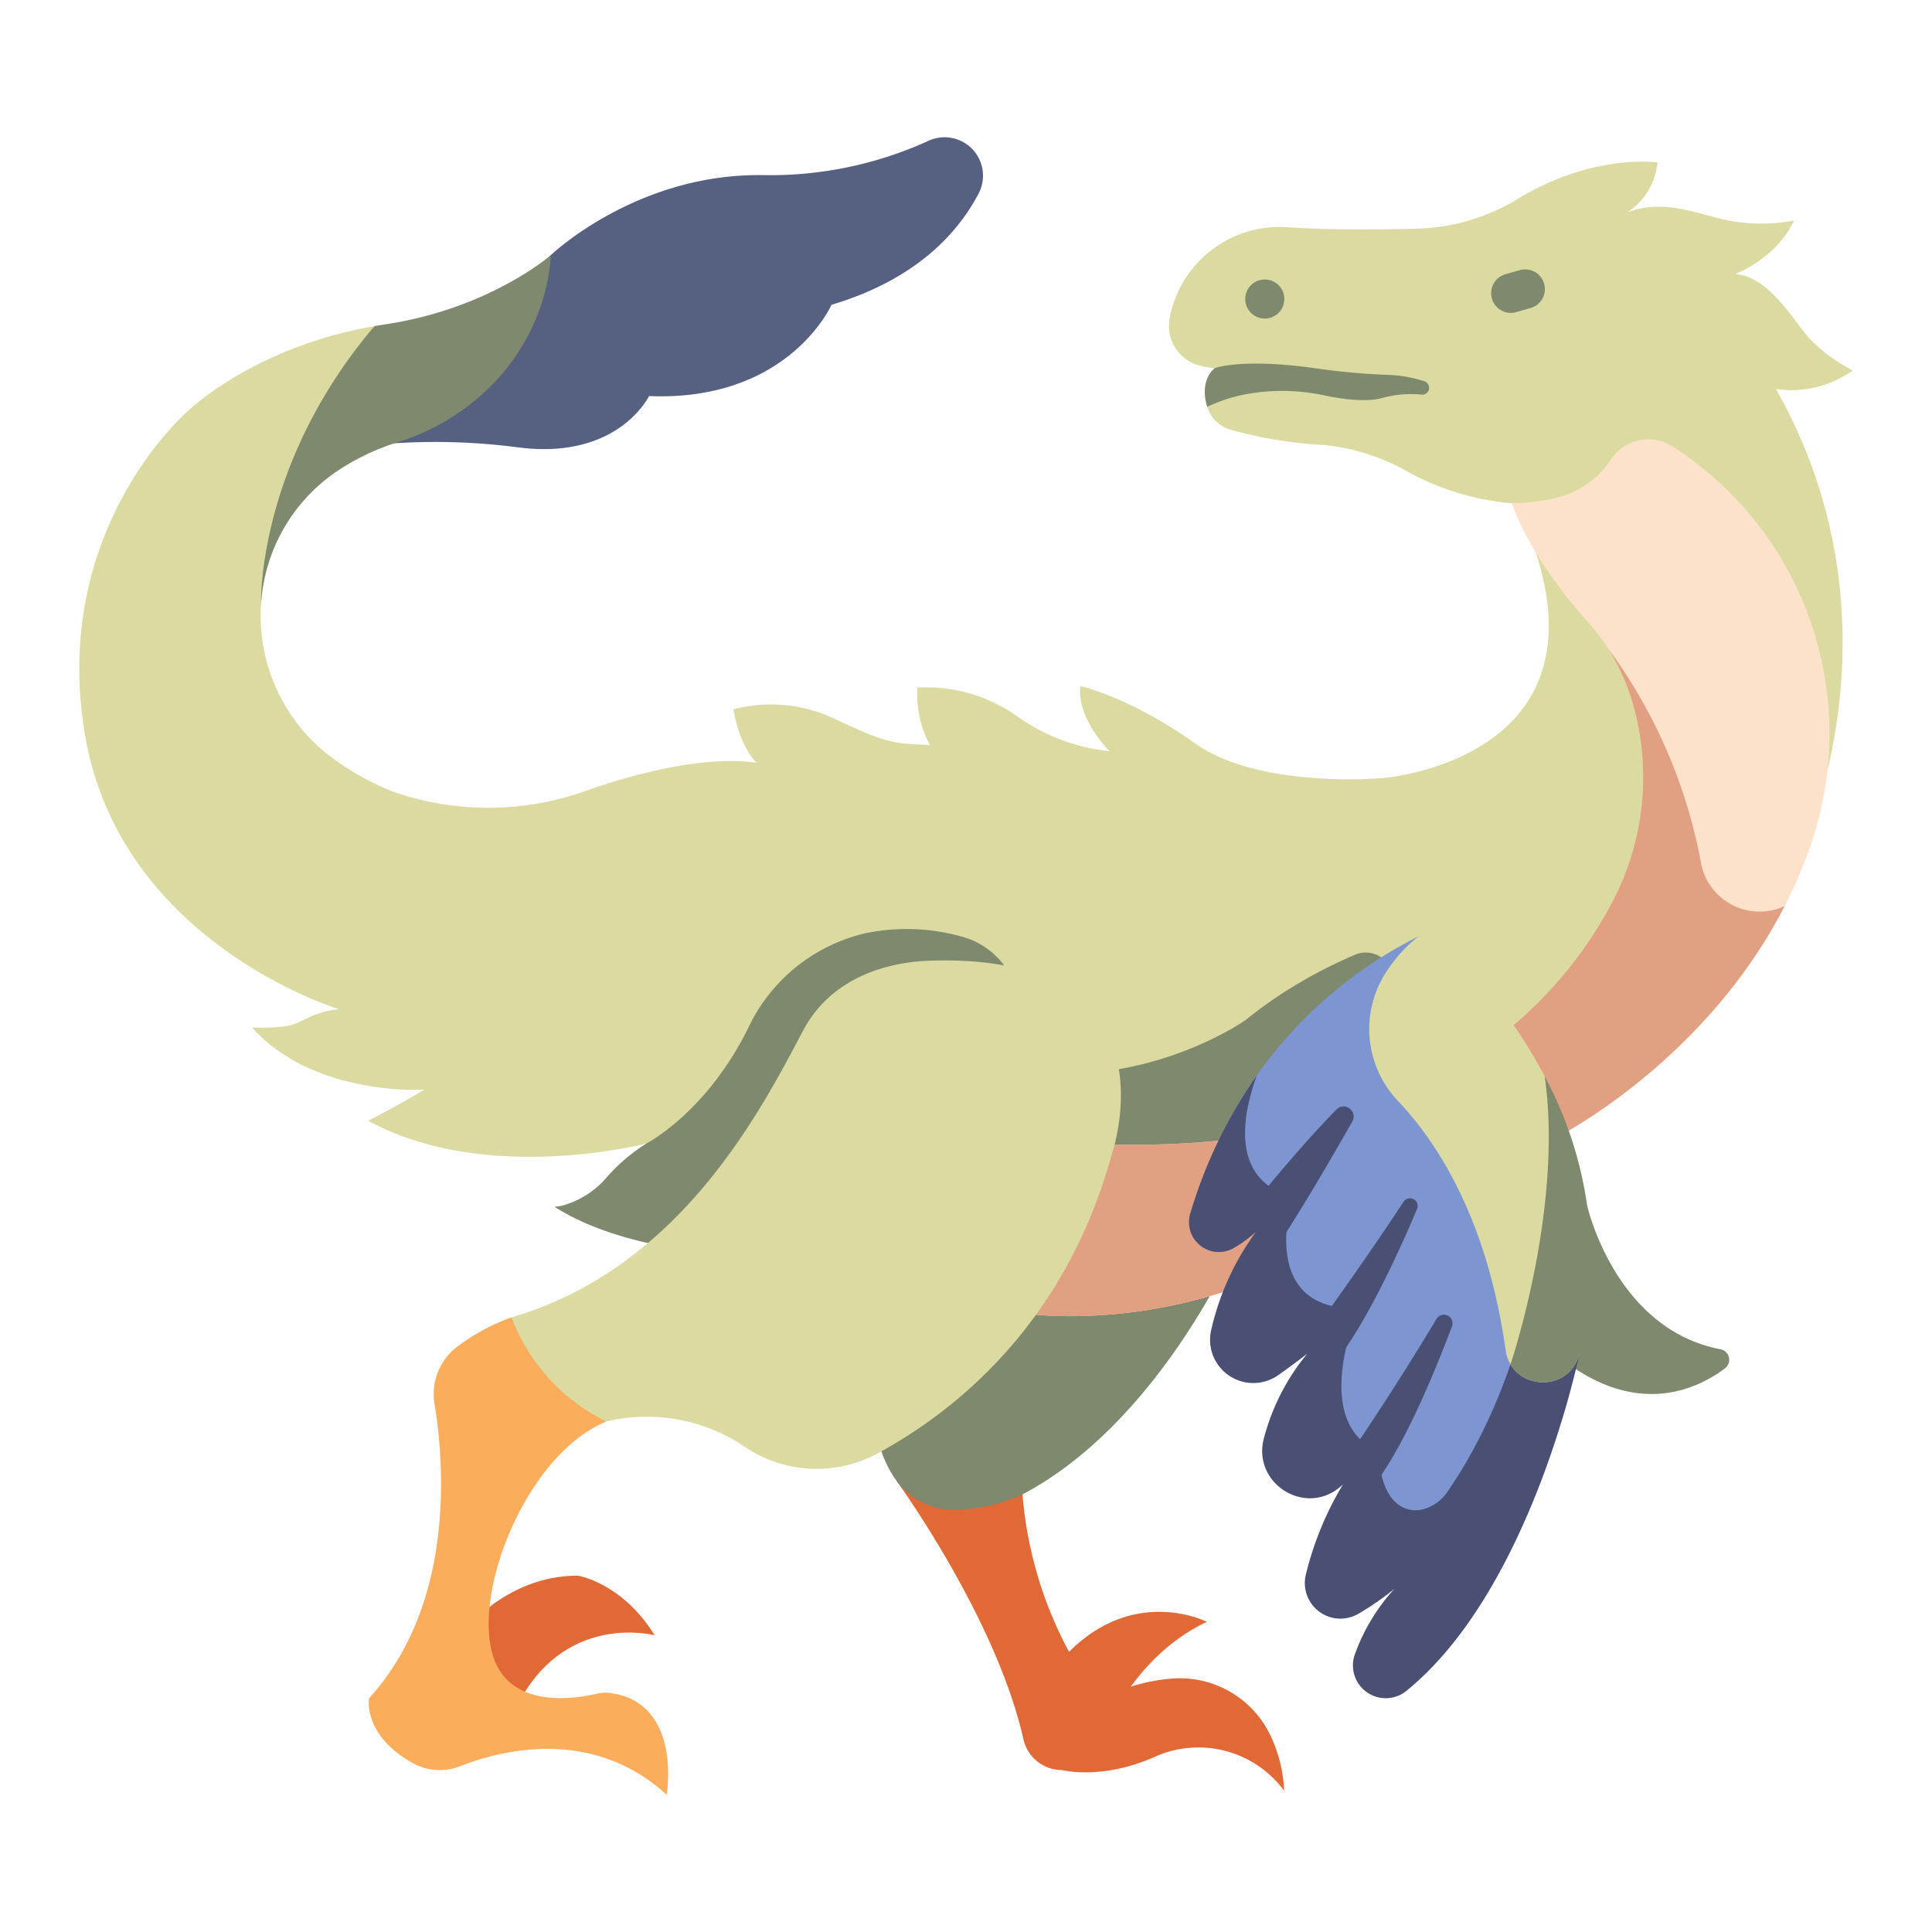 <svg id="flat" height="512" viewBox="0 0 340 340" width="512" xmlns="http://www.w3.org/2000/svg"><path d="m96.9 44.932s14.945-14.352 37.133-14.116a67.207 67.207 0 0 0 29.289-6 6.763 6.763 0 0 1 8.916 9.211c-3.888 7.4-11.413 15.269-25.911 19.618 0 0-7.527 17.061-32.115 16.058 0 0-5.386 11.29-22.978 9.032a112.889 112.889 0 0 0 -31.466.3z" fill="#566181"/><path d="m279.3 212.125s4.856 21.784 23.5 25.33a1.893 1.893 0 0 1 .746 3.376c-5.068 3.78-15.706 8.7-29.079-1.963z" fill="#7e896d"/><path d="m186.908 311.5s7.006 1.864 16.47-2.4a18.751 18.751 0 0 1 22.342 5.68c.087.108.174.218.261.328a24.855 24.855 0 0 0 -2.262-9.38 17.649 17.649 0 0 0 -17.506-10.321 32.976 32.976 0 0 0 -12.246 3.462z" fill="#e06935"/><path d="m157.857 260.726s17.453 23.949 22.252 45.383a6.948 6.948 0 0 0 6.8 5.389 6.954 6.954 0 0 0 6.477-4.364c2.355-5.946 7.9-16.454 19-21.716 0 0-12.537-6.434-24.249 5.278a70.289 70.289 0 0 1 -8.413-34.311z" fill="#e06935"/><path d="m217.309 219.527s-13.461 31.005-37.545 43.553a30.082 30.082 0 0 1 -11.371 2.608 12.487 12.487 0 0 1 -10.536-4.962 20.454 20.454 0 0 1 -3.8-13.432c.607-12.953 12.75-27.121 12.75-27.121z" fill="#7e896d"/><path d="m317.732 147.581s17.72-38.623-5.185-79.115a18.657 18.657 0 0 0 13.5-3.272s-5.317-2.659-8.385-6.545-6.953-10.02-12.27-10.429c0 0 7.157-2.659 10.327-9.408a31.534 31.534 0 0 1 -11.554 0c-5.726-1.227-11.453-3.885-17.792-1.431a11.778 11.778 0 0 0 5.317-8.794s-11.416-1.668-24.69 6.487a35.962 35.962 0 0 1 -17.994 5.173c-6.877.164-15.56.219-22.264-.248a19.7 19.7 0 0 0 -20.742 15.208q-.071.324-.135.659a7.235 7.235 0 0 0 4.728 8.312 14.316 14.316 0 0 0 3.178.607s-1.336 6.78-1.327 6.809a6.117 6.117 0 0 0 4.056 4.016 76.117 76.117 0 0 0 16.545 2.7 37.43 37.43 0 0 1 15.106 4.94 46.724 46.724 0 0 0 17.941 5.326c15.984 1.567 47.26 20.193 51.64 59.005z" fill="#dbdba1"/><path d="m45.936 106.264a31.163 31.163 0 0 0 12.685 27.22 47.651 47.651 0 0 0 10.541 5.833 50.912 50.912 0 0 0 33.926-.14c7.068-2.492 20.166-6.363 30.069-4.948 0 0-3.046-2.765-4.071-9.413a26.1 26.1 0 0 1 17.59 1.586c8.547 4.022 10.123 4.525 16.965 4.7a18.728 18.728 0 0 1 -2.185-10.092 27.622 27.622 0 0 1 17.478 4.994 33.836 33.836 0 0 0 16.3 6.188s-5.852-5.852-5.088-11.449c0 0 8.569 1.854 20.133 10.054s33.318 6.1 33.318 6.1 40.35-3.256 25.79-42.214l37.4 32.122s-7.99 81.029-105.758 87.611c0 0-47.063 10.8-81.185 5.447l-6.071-18.628s-28.174 7.359-48.989-4c0 0 4.625-2.313 9.882-5.467 0 0-19.379 1.262-30.294-10.933 0 0 5.068.175 7.2-.535s3.838-2.274 8.1-2.7c0 0-38.575-11.6-44.738-48.41-6.087-36.335 18.251-56.955 18.251-56.955s11.483-11.166 32.715-14.848c-12.111 17.513-19.091 33.873-19.964 48.877z" fill="#dbdba1"/><path d="m238.45 168.02c-12.267 5.265-29.036 15.7-37.55 35.224l24.753-3.145 18.528-24.784a4.8 4.8 0 0 0 -5.731-7.295z" fill="#7e896d"/><path d="m219.14 179.568s-23.479 16.416-50.14 5.858c-20.653-8.177-19.95 30.9-19.95 30.9l21.231 3.176c15.118-1.773 27.037-4.276 30.02-4.929z" fill="#7e896d"/><path d="m266.092 88.577s2.507 8.874 13.893 21.513a35.247 35.247 0 0 1 7.249 13.334 47.158 47.158 0 0 1 -4.142 36.5c-9.645 17.546-32.929 42.654-86.994 41.492l-19.822 29.147s24.471 5.647 53.513-9.143l44.1-21.244s32.614-16.386 44.706-51.295a60 60 0 0 0 -23.508-69.822c-.232-.154-.467-.307-.7-.461a7.845 7.845 0 0 0 -10.705 2.021l-.11.16c-3.496 5.109-8.072 7.529-17.48 7.798z" fill="#fce2cb"/><path d="m314.054 159.46-.121.059a10.49 10.49 0 0 1 -14.61-7.8c-.486-2.673-.931-4.4-.931-4.4a91.606 91.606 0 0 0 -15.219-32.966h-.007a38.6 38.6 0 0 1 4.068 9.071 47.158 47.158 0 0 1 -4.142 36.5c-9.645 17.546-32.929 42.654-86.994 41.492l-19.822 29.147s24.471 5.647 53.513-9.143l44.1-21.244s25.986-13.076 40.165-40.716z" fill="#e2a083"/><path d="m276.118 236.126c-13.637 40.137-27.079 44.436-40.364 19.344-1.32-8.874-1.959-18.162-8.073-24.121l-6.545-19.224-5.756-13.3a77.379 77.379 0 0 1 34.22-34.025z" fill="#7d96d2"/><path d="m254.666 262.6a7.432 7.432 0 0 1 -4.325 3.036c-2.815.671-7.447-.738-7.739-10.445 0 0-11.918-2.573-3.564-25.1 0 0-17.007 2.536-11.636-19.692 0 0-13.277-1.491-6.234-21.119a83.38 83.38 0 0 0 -11.705 24.289 5.26 5.26 0 0 0 7.846 5.958 23.891 23.891 0 0 0 3.693-2.71 46.675 46.675 0 0 0 -7.855 17.248 7.612 7.612 0 0 0 11.8 7.939c3.145-2.214 5.12-3.793 5.12-3.793a38.819 38.819 0 0 0 -7.611 14.779c-2.243 8.047 7.332 14.086 13.567 8.526.214-.191.322-.294.322-.294a56.554 56.554 0 0 0 -6.559 15.977 6.261 6.261 0 0 0 9.32 6.766 47.8 47.8 0 0 0 6.305-4.377 34.33 34.33 0 0 0 -6.911 11.372 5.773 5.773 0 0 0 9.085 6.54c22.009-17.958 30.374-59.289 30.374-59.289l-7.216-18.684s-2.453 23.431-16.077 43.073z" fill="#4a5074"/><path d="m251.835 163.218a25.643 25.643 0 0 0 -7.541 7.327 18.372 18.372 0 0 0 1.755 23.234c6.647 7 15.625 20.424 18.906 43.766 1.018 7.245 11.265 7.774 13 .666l-6.095-48.753a84.789 84.789 0 0 0 -5.637-9.25z" fill="#dbdba1"/><g fill="#7e896d"><path d="m250.681 67.1a23.17 23.17 0 0 0 -6.5-1.13 116.774 116.774 0 0 1 -12.833-1.182c-12.93-1.807-17.572 0-17.572 0s-2.763 1.976-1.354 6.722c.009.03.022.057.031.086a27.9 27.9 0 0 1 6.947-2.246 35.324 35.324 0 0 1 13.833.269c2.9.608 7.4 1.268 10.36.322a19.434 19.434 0 0 1 6.63-.492 1.207 1.207 0 0 0 .458-2.349z"/><path d="m265.886 55.059a3.465 3.465 0 0 1 -.946-6.8l2.518-.716a3.464 3.464 0 1 1 1.9 6.663l-2.519.717a3.474 3.474 0 0 1 -.953.136z"/><circle cx="222.579" cy="52.62" r="3.439"/><path d="m175.116 187.832a13.586 13.586 0 0 0 -5.9-23.009 35.683 35.683 0 0 0 -16.977-.571 30.387 30.387 0 0 0 -20.541 16.6c-7.331 14.928-17.927 20.377-17.927 20.377a31.61 31.61 0 0 0 -7.089 6.064 15.615 15.615 0 0 1 -6.682 4.544 8.434 8.434 0 0 1 -2.422.54c10.37 6.573 26.018 8.824 42.026 8.964z"/></g><path d="m81.024 287.783s7.656-10.5 20.652-10.5c0 0 7.833 1.246 13.53 10.5 0 0-14.954-3.994-23.5 11.088 0 0-11.216.129-10.682-11.088z" fill="#e06935"/><path d="m90.019 231.837a36.367 36.367 0 0 0 -9.581 5.174 10.451 10.451 0 0 0 -3.977 9.976c1.713 10.474 3.691 35.174-11.519 51.884 0 0-1.163 6.488 7.75 11.429a9.827 9.827 0 0 0 8.354.5c7.021-2.757 23.1-6.987 36.277 5.049 0 0 2.792-16.156-9.887-17.9a6.964 6.964 0 0 0 -2.54.14c-3.624.853-15.55 2.837-18.272-7.143-3.22-11.807 6.436-35.192 20.07-40.781z" fill="#fcad5c"/><path d="m141.313 181.4c-7.584 14.358-21.727 41.81-51.294 50.433a33.8 33.8 0 0 0 16.675 18.328 30.741 30.741 0 0 1 24.595 4.6 22.527 22.527 0 0 0 23.286.944c13.709-7.471 32.882-22.83 41.051-52.469 0 0 12.57-35.65-32.051-34.17-7.275.25-17.244 2.834-22.262 12.334z" fill="#dbdba1"/><path d="m45.947 106.265a30.48 30.48 0 0 1 14.317-23.96 41.523 41.523 0 0 1 9.536-4.426 40.58 40.58 0 0 0 9.4-4.252c17.769-11.135 17.7-28.695 17.7-28.695s-10.776 9.422-29.17 12.161c-.618.092-1.225.193-1.827.3-20.803 24.468-19.956 48.872-19.956 48.872z" fill="#7e896d"/><path d="m265.827 240.081c2.746 4.7 10.625 4.286 12.128-1.87a68.05 68.05 0 0 0 -6.1-48.749c3.273 23.154-5.967 50.438-6.028 50.619z" fill="#7e896d"/><path d="m237.248 256.385s8.209-11.927 15.544-24.28a1.524 1.524 0 0 1 2.732 1.325c-3.763 9.936-8.744 21.445-13.652 27.84z" fill="#4a5074"/><path d="m231.728 233.522s8.016-11 15.273-22.027a1.353 1.353 0 0 1 2.38 1.266c-3.891 9.191-9.347 20.713-14.669 27.325z" fill="#4a5074"/><path d="m221.136 211.3s6.331-8.083 14.035-16.034a1.769 1.769 0 0 1 2.815 2.1c-3.6 6.336-8.4 14.572-12.822 21.4z" fill="#4a5074"/></svg>